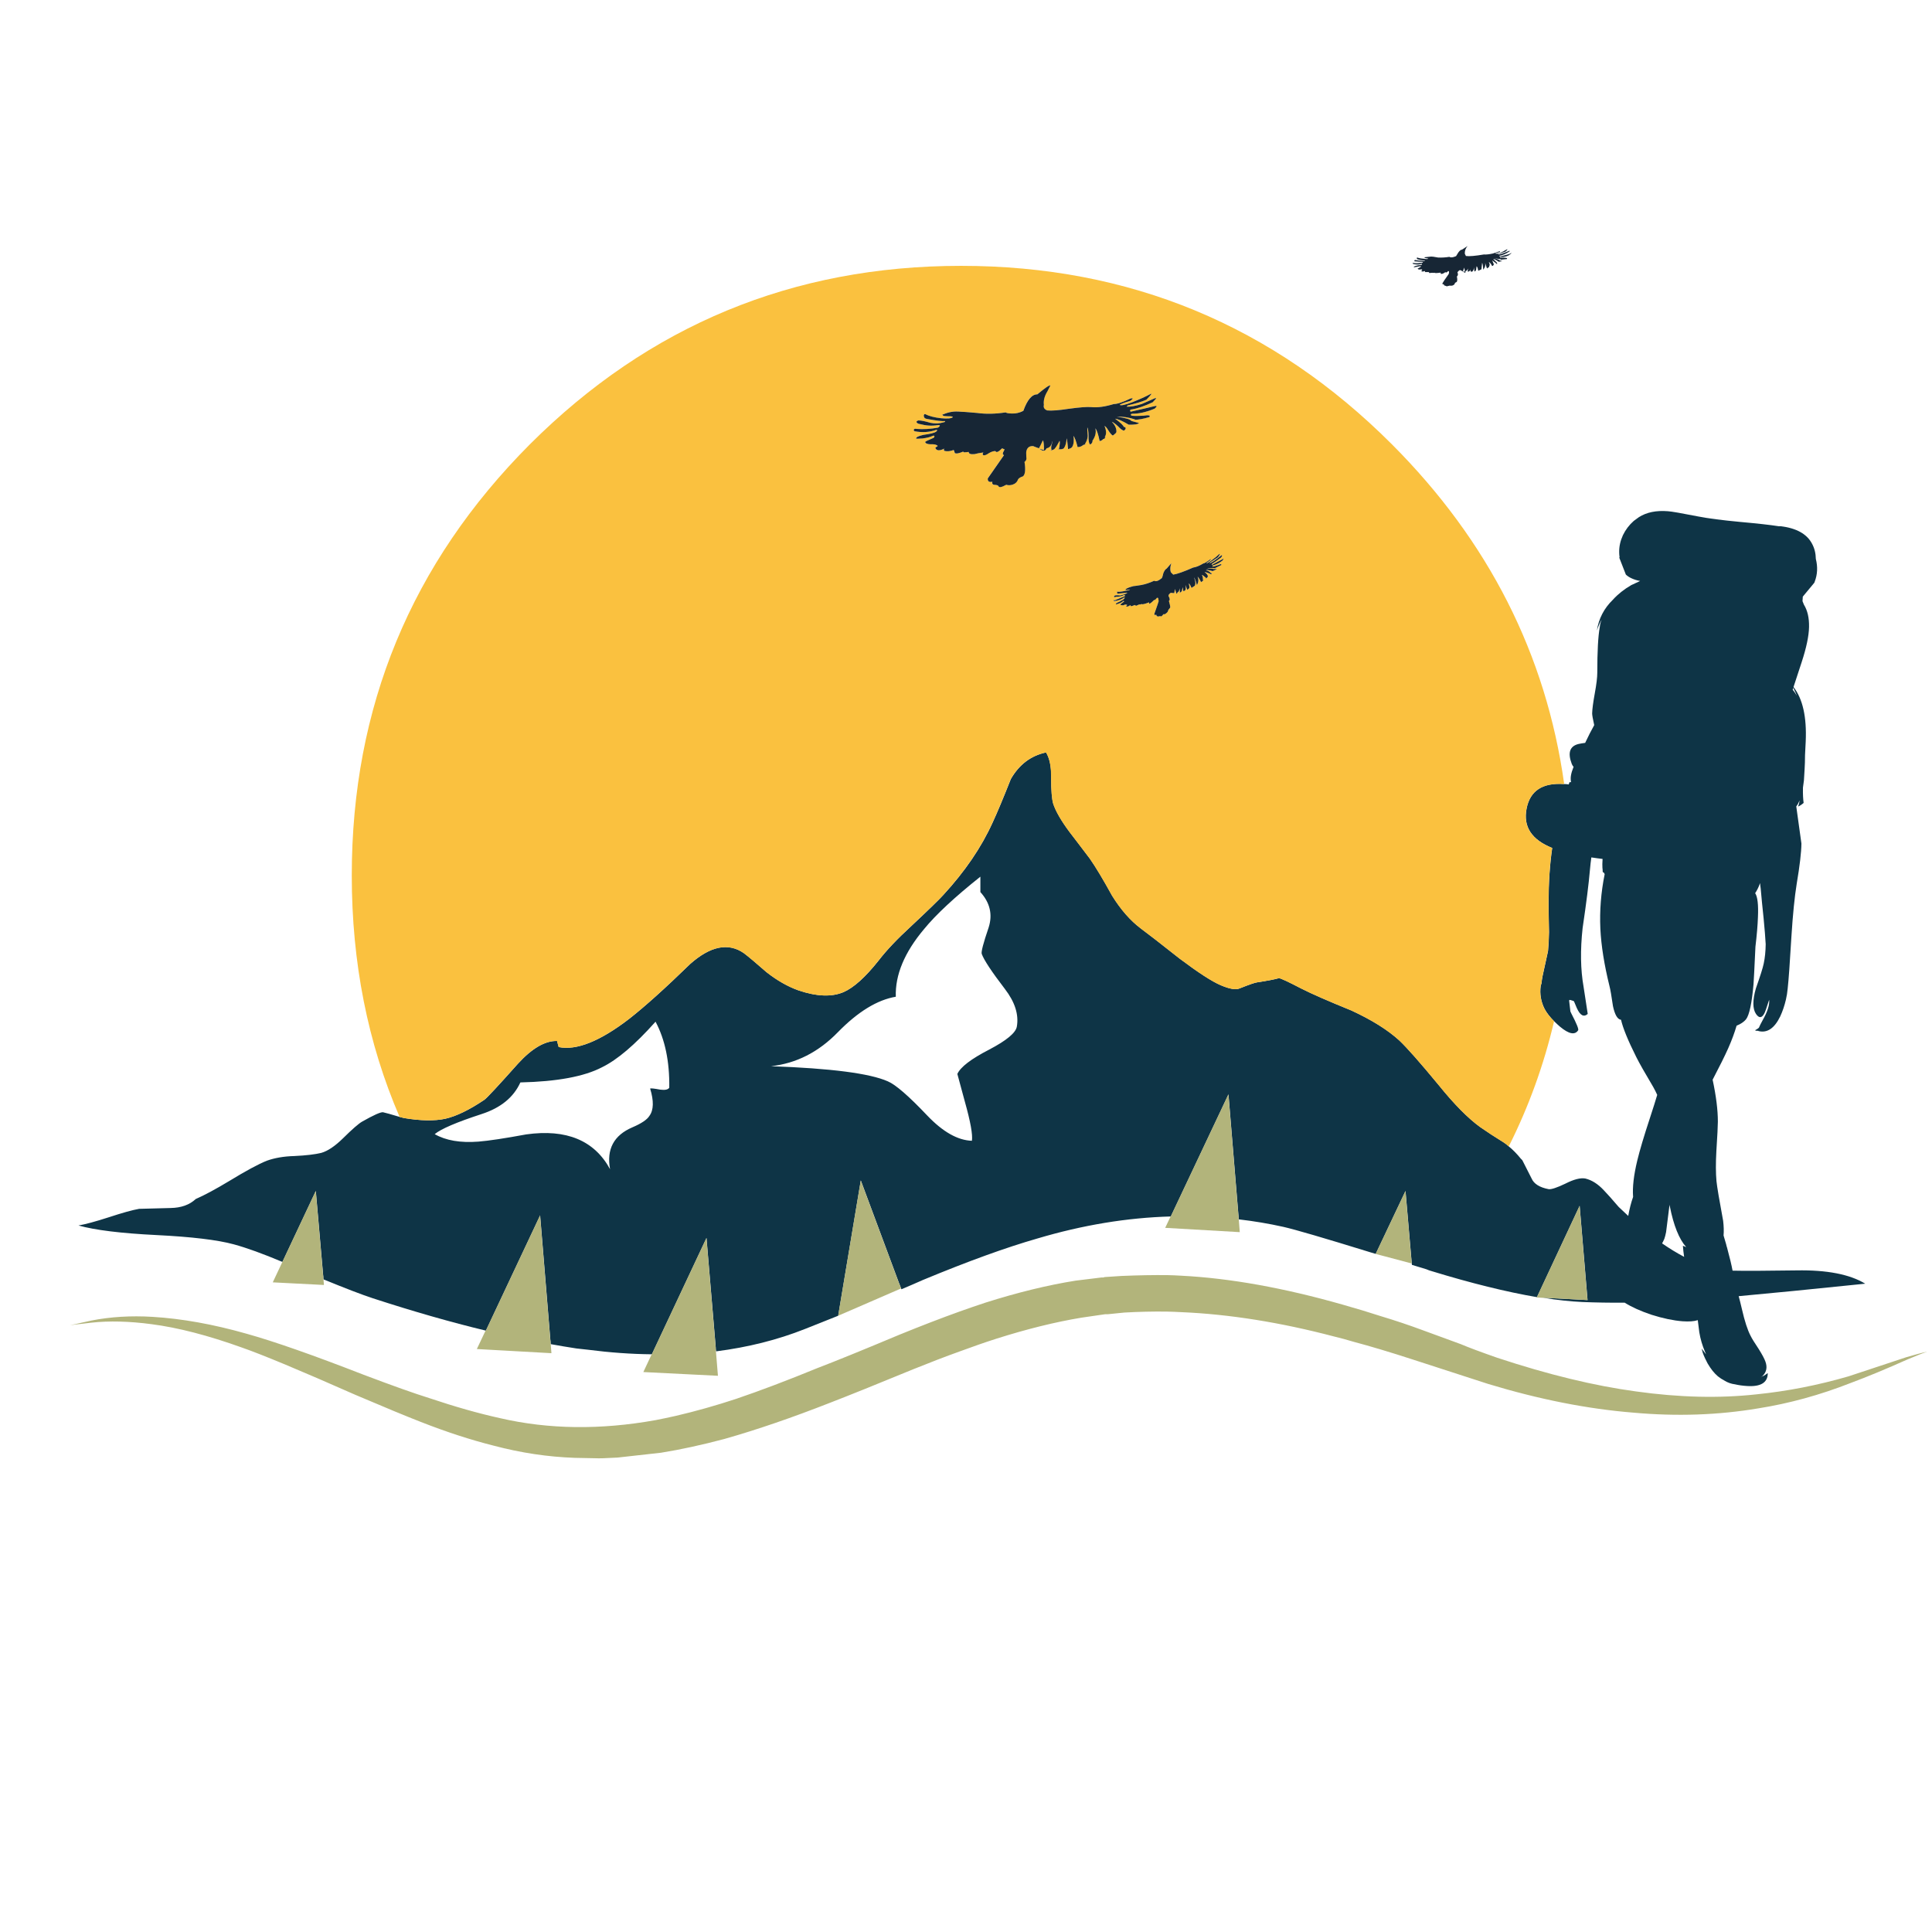 <?xml version="1.0" encoding="utf-8"?>
<!-- Generator: Adobe Illustrator 16.0.0, SVG Export Plug-In . SVG Version: 6.00 Build 0)  -->
<!DOCTYPE svg PUBLIC "-//W3C//DTD SVG 1.1//EN" "http://www.w3.org/Graphics/SVG/1.1/DTD/svg11.dtd">
<svg version="1.1" id="Layer_1" xmlns="http://www.w3.org/2000/svg" xmlns:xlink="http://www.w3.org/1999/xlink" x="0px" y="0px"
	 width="300px" height="300px" viewBox="0 0 300 300" enable-background="new 0 0 300 300" xml:space="preserve">
<g>
	<path fill="#0E3446" d="M270.186,81.041c2.698,0.244,4.692,0.466,5.984,0.668c0.115,0,0.223,0,0.322,0
		c2.469,0.301,4.099,1.212,4.887,2.733c0.373,0.689,0.568,1.472,0.582,2.347c0.314,1.234,0.257,2.411-0.173,3.531
		c-0.028,0.056-0.052,0.115-0.065,0.171l-1.785,2.152c-0.016,0.187-0.028,0.402-0.043,0.646c0,0.03,0,0.051,0,0.065
		c0.071,0.172,0.144,0.352,0.217,0.539c0.559,0.904,0.824,2.059,0.795,3.466c-0.027,1.392-0.409,3.208-1.141,5.446l-1.271,3.875
		c1.435,1.837,2.065,4.657,1.894,8.46c-0.013,0.474-0.041,1.041-0.086,1.701c-0.015,0.129-0.021,0.272-0.021,0.431
		c0,0.774-0.021,1.492-0.064,2.152l-0.087,1.442c-0.015,0.101-0.02,0.208-0.02,0.322c-0.06,0.402-0.109,0.776-0.151,1.121
		c0,0.043,0,0.093,0,0.15c-0.015,0.861,0.021,1.6,0.106,2.217c-0.287,0.258-0.574,0.445-0.86,0.56
		c0.101-0.23,0.171-0.502,0.215-0.818c0.015-0.043,0.021-0.086,0.021-0.129c-0.157,0.374-0.328,0.681-0.517,0.926v0.021l0.798,5.747
		c-0.015,1.378-0.259,3.459-0.731,6.243c-0.329,2.038-0.603,4.758-0.819,8.159c-0.244,4.134-0.438,6.832-0.581,8.096
		c-0.056,0.617-0.147,1.197-0.278,1.744c-0.217,0.933-0.512,1.801-0.883,2.604c-0.891,1.837-2.003,2.599-3.337,2.281
		c-0.044,0-0.065-0.014-0.065-0.043c-0.143,0-0.293-0.008-0.451-0.021c0.027-0.028,0.027-0.05,0-0.063c0-0.015-0.021-0.015-0.065,0
		c0.231-0.115,0.433-0.244,0.603-0.389c0.117-0.287,0.318-0.688,0.604-1.205c0.749-1.32,1.078-2.369,0.992-3.144
		c-0.402,1.263-0.652,1.974-0.753,2.131c-0.39,0.731-0.819,0.755-1.293,0.065c-0.53-0.791-0.539-2.104-0.021-3.939
		c0.688-1.953,1.09-3.223,1.207-3.812l0.02-0.086c0.188-0.875,0.288-1.874,0.303-2.991c-0.057-1.049-0.166-2.383-0.322-4.005
		c-0.188-1.75-0.338-3.293-0.453-4.628c-0.041-0.315-0.078-0.595-0.107-0.838c-0.041,0.071-0.07,0.15-0.085,0.236
		c-0.188,0.488-0.408,0.925-0.668,1.313c0.373,0.545,0.517,1.788,0.431,3.725c-0.043,1.248-0.171,2.776-0.388,4.585
		c-0.158,3.402-0.259,5.353-0.3,5.856c-0.262,2.941-0.646,4.75-1.163,5.425c-0.317,0.389-0.806,0.718-1.464,0.989
		c-0.317,1.092-0.747,2.254-1.293,3.488c-0.53,1.191-1.336,2.813-2.41,4.864l-0.021,0.021c0.547,2.541,0.816,4.717,0.816,6.523
		c0,0.617-0.078,2.152-0.234,4.607c-0.102,1.851-0.095,3.399,0.02,4.649c0.089,0.86,0.431,2.913,1.035,6.157
		c0.101,0.859,0.121,1.613,0.063,2.26c0.144,0.504,0.28,0.969,0.409,1.399c0.027,0.157,0.07,0.313,0.129,0.473
		c0.432,1.595,0.718,2.792,0.861,3.595c1.808,0.045,5.115,0.029,9.924-0.041c4.708-0.086,8.268,0.604,10.678,2.065
		c-8.338,0.86-14.891,1.507-19.654,1.938c0.158,0.574,0.322,1.233,0.496,1.979c0.432,1.896,0.883,3.286,1.355,4.177
		c0.186,0.387,0.609,1.077,1.271,2.066c0.528,0.847,0.875,1.492,1.031,1.938c0.331,0.904,0.165,1.666-0.495,2.282
		c0.029,0,0.058,0,0.085,0c-0.085,0.043-0.162,0.079-0.234,0.106c-0.015,0.016-0.028,0.029-0.043,0.045
		c0.086-0.045,0.179-0.094,0.277-0.151c0.262-0.144,0.518-0.309,0.776-0.496c0,1.479-1.084,2.146-3.25,2.003
		c-0.661-0.041-1.271-0.129-1.83-0.258c-0.588-0.072-1.127-0.259-1.614-0.561c-0.388-0.2-0.738-0.432-1.057-0.688
		c-0.573-0.487-1.104-1.155-1.594-2.003c-0.313-0.572-0.565-1.125-0.752-1.656c-0.058-0.188-0.106-0.373-0.149-0.561
		c-0.015-0.028-0.022-0.059-0.022-0.086c0.215,0.302,0.438,0.596,0.668,0.883v-0.021c-0.043-0.113-0.086-0.223-0.129-0.322
		c-0.432-1.004-0.732-2.031-0.904-3.078c-0.07-0.488-0.15-1.112-0.236-1.874c-0.561,0.188-1.35,0.244-2.368,0.174
		c-1.448-0.114-3.057-0.453-4.823-1.013c-1.679-0.561-3.062-1.186-4.154-1.872c-2.324,0.014-4.521-0.022-6.586-0.106
		c-1.896-0.088-3.897-0.304-6.006-0.646c-0.029-0.016-0.052-0.021-0.065-0.021l6.889,0.365l-1.227-14.639l-6.632,14.188
		c-4.764-0.818-10.196-2.16-16.297-4.025c-0.33-0.088-0.617-0.187-0.859-0.303c-0.762-0.242-1.516-0.473-2.262-0.688l-0.989-11.475
		l-4.628,9.773c-0.303-0.087-0.588-0.173-0.863-0.258c-7.16-2.211-11.65-3.524-13.475-3.939c-2.254-0.503-4.557-0.891-6.911-1.164
		h-0.021l-0.022-0.451c-0.015-0.157-0.029-0.309-0.044-0.451c-0.516-6.172-1.024-12.344-1.527-18.514l-8.956,18.965h-0.021
		c-6.762,0.188-13.664,1.328-20.711,3.424c-4.896,1.406-10.813,3.552-17.761,6.437c-1.162,0.517-2.274,0.998-3.337,1.442
		l-0.193-0.518c-0.071-0.187-0.144-0.365-0.215-0.537l-5.898-15.847l-3.51,21.013c-0.043,0.015-0.079,0.029-0.107,0.043
		c-1.909,0.762-3.603,1.437-5.081,2.024c-4.234,1.679-8.827,2.833-13.778,3.464l-0.043-0.408c0-0.043,0-0.086,0-0.129l-1.442-17.072
		l-8.482,18.063h-0.021c-3.171-0.028-6.487-0.266-9.946-0.711c-0.588-0.071-1.169-0.136-1.744-0.192
		c-1.32-0.201-2.647-0.425-3.982-0.668h-0.021l-0.022-0.474c-0.015-0.043-0.022-0.094-0.022-0.151l-1.593-19.375l-8.417,17.891
		c-0.014,0-0.029,0-0.042,0c-5.425-1.307-11.266-2.979-17.524-5.018c-1.665-0.545-4.212-1.521-7.643-2.928h-0.021l-0.021-0.472
		c-0.015-0.06-0.021-0.116-0.021-0.175c-0.015-0.07-0.021-0.144-0.021-0.215l-1.12-12.873l-5.188,11.022
		c-3.029-1.276-5.547-2.188-7.557-2.735c-2.526-0.688-6.537-1.168-12.034-1.44c-5.496-0.272-9.522-0.769-12.077-1.486
		c1.077-0.187,2.641-0.608,4.693-1.271c2.096-0.688,3.667-1.127,4.715-1.313c0.072,0,1.701-0.043,4.887-0.129
		c1.65-0.027,2.957-0.495,3.918-1.4c1.349-0.586,3.071-1.514,5.167-2.775c2.612-1.594,4.564-2.646,5.856-3.164
		c1.234-0.445,2.662-0.688,4.284-0.732c1.809-0.086,3.208-0.25,4.198-0.494c0.991-0.287,2.103-1.033,3.337-2.24
		c1.464-1.447,2.469-2.324,3.014-2.625c1.751-0.99,2.82-1.473,3.208-1.442c0.359,0.072,1.227,0.315,2.605,0.731
		c0.187,0.058,0.417,0.115,0.689,0.173c2.583,0.431,4.714,0.467,6.394,0.108c1.736-0.402,3.76-1.388,6.071-2.949
		c0.402-0.289,2.131-2.146,5.188-5.577c2.196-2.411,4.227-3.597,6.092-3.552l0.258,0.946c2.771,0.562,6.422-0.903,10.958-4.392
		c2.454-1.924,5.604-4.758,9.451-8.504c3.158-2.798,5.942-3.358,8.353-1.679c0.717,0.545,1.887,1.528,3.509,2.949
		c1.65,1.292,3.3,2.232,4.951,2.821c2.828,0.961,5.16,1.055,6.997,0.278c1.593-0.688,3.422-2.338,5.489-4.951
		c1.206-1.564,2.856-3.307,4.952-5.23c2.641-2.469,4.327-4.104,5.059-4.908c3.358-3.646,5.905-7.384,7.643-11.217
		c0.702-1.507,1.649-3.767,2.841-6.781c1.293-2.253,3.115-3.631,5.469-4.134c0.561,0.905,0.825,2.225,0.797,3.961
		c0,1.923,0.107,3.257,0.322,4.004c0.389,1.177,1.229,2.634,2.52,4.371c0.748,0.961,1.802,2.346,3.166,4.155
		c0.901,1.291,2.059,3.214,3.465,5.77c1.351,2.167,2.835,3.861,4.457,5.081c0.961,0.703,2.978,2.268,6.049,4.693
		c2.886,2.166,5.001,3.537,6.352,4.111c1.377,0.589,2.354,0.754,2.928,0.495c1.521-0.604,2.439-0.92,2.756-0.946
		c1.607-0.246,2.727-0.461,3.357-0.646c0.33,0.043,1.473,0.573,3.424,1.592c1.635,0.832,4.242,1.975,7.813,3.424
		c3.174,1.464,5.662,3.021,7.47,4.673c1.207,1.146,3.237,3.451,6.095,6.91c2.396,2.97,4.541,5.146,6.438,6.521
		c1.047,0.732,2.245,1.516,3.594,2.348c0.303,0.187,0.59,0.41,0.861,0.669c0.632,0.515,1.249,1.146,1.854,1.893
		c0.086,0.073,0.164,0.151,0.236,0.237c0,0.029,0.016,0.058,0.042,0.087c0.029,0.058,0.495,0.976,1.399,2.756
		c0.359,0.832,1.24,1.386,2.646,1.656c0.417,0.058,1.285-0.229,2.605-0.861c1.291-0.659,2.318-0.925,3.078-0.795
		c1.02,0.243,1.98,0.853,2.886,1.828c0.503,0.519,1.271,1.38,2.304,2.585c0.487,0.473,0.982,0.939,1.485,1.398
		c0.186-1.063,0.437-2.045,0.754-2.949v-0.021c-0.115-1.479,0.101-3.352,0.646-5.619c0.387-1.605,1.041-3.803,1.959-6.586
		c0.53-1.623,0.911-2.828,1.141-3.617c-0.174-0.388-0.373-0.789-0.604-1.205c-1.291-2.168-2.174-3.726-2.646-4.672
		c-1.293-2.584-2.083-4.515-2.369-5.791h-0.021c-0.531-0.071-0.939-0.774-1.229-2.11c-0.229-1.578-0.407-2.61-0.538-3.101
		c-0.817-3.313-1.291-6.286-1.421-8.913c-0.129-2.798,0.094-5.625,0.667-8.481c-0.026-0.072-0.058-0.136-0.086-0.194
		c-0.071-0.043-0.142-0.093-0.216-0.151c-0.014-0.158-0.021-0.315-0.021-0.473c-0.015-0.057-0.022-0.101-0.022-0.129
		c-0.025-0.345-0.021-0.819,0.022-1.422c-0.616-0.071-1.198-0.15-1.743-0.236c-0.086,0.589-0.158,1.22-0.216,1.895
		c-0.186,2.167-0.565,5.195-1.142,9.084c-0.373,3.416-0.322,6.451,0.15,9.107l0.646,4.22c-0.617,0.544-1.184,0.235-1.701-0.927
		c-0.173-0.389-0.302-0.695-0.388-0.926c-0.043-0.059-0.07-0.106-0.087-0.15c-0.358-0.129-0.581-0.188-0.668-0.174
		c-0.014,0.029-0.026,0.065-0.043,0.109c0.029,0.186,0.096,0.745,0.195,1.68c0.041,0.101,0.092,0.207,0.148,0.321
		c0.818,1.564,1.171,2.435,1.056,2.605c-0.502,0.774-1.442,0.589-2.819-0.562c-0.33-0.285-0.631-0.564-0.904-0.84
		c-0.661-0.66-1.156-1.298-1.485-1.915c-0.573-1.135-0.772-2.325-0.603-3.573c0.043-0.145,0.087-0.287,0.129-0.432
		c0.029-0.344,0.078-0.695,0.15-1.055c0.373-1.665,0.646-2.913,0.819-3.746c0.013-0.072,0.027-0.143,0.042-0.216
		c0.085-0.875,0.137-1.843,0.15-2.906c-0.043-2.052-0.065-3.602-0.065-4.65c0-3.057,0.188-5.863,0.562-8.417
		c-3.2-1.277-4.527-3.308-3.983-6.093c0.532-2.798,2.483-4.076,5.854-3.831c0.188,0,0.381,0.014,0.582,0.042
		c0.043,0,0.08,0.006,0.107,0.021c0.044-0.129,0.086-0.251,0.13-0.366c0.085,0,0.165,0.007,0.236,0.022
		c-0.071-0.331-0.078-0.675-0.021-1.034c0.058-0.373,0.193-0.825,0.408-1.356c-0.113-0.129-0.209-0.28-0.279-0.453
		c-0.662-1.736-0.311-2.77,1.055-3.099c0.242-0.058,0.59-0.115,1.033-0.173c0.015-0.042,0.029-0.079,0.043-0.108
		c0.445-0.946,0.896-1.829,1.354-2.647c-0.215-0.961-0.321-1.563-0.321-1.808c0.015-0.66,0.15-1.7,0.409-3.122
		c0.259-1.406,0.388-2.475,0.388-3.207c0-3.316,0.129-5.685,0.389-7.104c0.027-0.258,0.07-0.488,0.129-0.689
		c0.042-0.143,0.093-0.293,0.148-0.452c-0.285,0.531-0.53,1.098-0.73,1.701c0.287-1.866,1.119-3.466,2.497-4.801
		c0.762-0.847,1.708-1.6,2.843-2.26l1.161-0.538c0.073-0.044,0.144-0.08,0.217-0.108c-0.503-0.086-0.963-0.229-1.378-0.43
		c-0.314-0.144-0.596-0.331-0.84-0.56l-1.057-2.712c0.045,0.029,0.078,0.058,0.107,0.086c-0.015-0.072-0.029-0.136-0.042-0.194
		c-0.028-0.214-0.044-0.438-0.044-0.667c-0.015-0.876,0.182-1.751,0.581-2.627c0.417-0.86,0.978-1.6,1.681-2.217l0.795-0.581
		c1.191-0.761,2.691-1.069,4.5-0.925c0.53,0.028,2.109,0.301,4.736,0.818C265.27,80.502,267.43,80.783,270.186,81.041z
		 M152.232,138.521v-2.39c-4.004,3.186-6.924,5.906-8.761,8.159c-3.029,3.602-4.485,7.099-4.371,10.483
		c-2.884,0.487-5.884,2.326-8.999,5.512c-3,3.086-6.458,4.845-10.376,5.275c9.285,0.328,15.328,1.11,18.126,2.346
		c1.205,0.503,3.25,2.273,6.135,5.318c2.425,2.539,4.736,3.846,6.932,3.916c0.143-0.933-0.216-2.936-1.077-6.007
		c-0.789-2.884-1.184-4.34-1.184-4.37c0.488-1.076,2.138-2.338,4.952-3.787c2.684-1.408,4.111-2.592,4.283-3.554
		c0.33-1.864-0.287-3.817-1.852-5.854c-2.066-2.698-3.266-4.513-3.596-5.446c-0.114-0.301,0.244-1.672,1.076-4.112
		C154.156,142.001,153.727,140.172,152.232,138.521z M259.292,187.324c-0.028-0.086-0.044-0.18-0.044-0.28l-0.537,4.265
		c-0.086,0.443-0.182,0.803-0.279,1.075c-0.06,0.144-0.123,0.279-0.193,0.409c-0.043,0.1-0.096,0.193-0.15,0.28
		c1.161,0.804,2.303,1.499,3.422,2.088c-0.085-0.56-0.15-1.136-0.191-1.724c0.156,0.071,0.328,0.145,0.515,0.215
		C260.727,192.404,259.88,190.295,259.292,187.324z M93.462,165.732c-2.756,1.435-6.976,2.218-12.659,2.346
		c-1.048,2.313-3.05,3.947-6.006,4.908c-3.875,1.264-6.308,2.304-7.298,3.121c1.722,0.992,3.99,1.379,6.803,1.162
		c1.593-0.129,4.062-0.502,7.405-1.119c6.243-0.875,10.585,0.927,13.024,5.404c-0.574-3.101,0.582-5.268,3.466-6.503
		c1.407-0.603,2.29-1.196,2.648-1.786c0.66-0.902,0.696-2.317,0.107-4.24c0.115-0.058,0.639,0,1.572,0.173
		c0.746,0.1,1.212,0,1.399-0.302c0.057-4.063-0.653-7.479-2.131-10.248C98.607,162.225,95.83,164.584,93.462,165.732z
		 M278.451,106.81v0.022l-0.085,0.258c0.243,0.301,0.458,0.617,0.646,0.947c-0.131-0.33-0.279-0.667-0.453-1.012
		C278.531,106.954,278.495,106.882,278.451,106.81z"/>
	<path fill="#B2B47B" d="M192.275,188.443c0.014,0.145,0.027,0.295,0.043,0.453l0.021,0.451h0.021l0.15,1.98l-11.582-0.668
		l0.84-1.766h0.021l8.956-18.965C191.25,176.102,191.759,182.271,192.275,188.443z M181.339,198.002
		c0.688,0.016,1.386,0.044,2.088,0.088c7.563,0.387,15.925,1.887,25.08,4.498c2.037,0.573,4.033,1.176,5.984,1.809
		c2.194,0.66,4.335,1.379,6.416,2.152l5.942,2.176c1.176,0.502,3.057,1.205,5.639,2.108c7.896,2.612,15.084,4.356,21.572,5.231
		c6.672,0.934,12.894,1.084,18.664,0.451c4.81-0.486,9.58-1.421,14.317-2.799l8.976-2.971c1.406-0.416,2.49-0.703,3.252-0.861
		c-0.731,0.244-1.773,0.653-3.123,1.229c-3.271,1.463-6.198,2.676-8.781,3.638c-4.752,1.865-9.531,3.179-14.34,3.94
		c-6.213,1.047-12.672,1.27-19.375,0.666c-7.146-0.573-14.668-2.061-22.562-4.457l-11.688-3.787
		c-3.531-1.148-6.596-2.066-9.193-2.756c-1.104-0.33-2.109-0.604-3.014-0.818c-8.396-2.21-16.317-3.473-23.768-3.789
		c-0.746-0.042-1.484-0.07-2.217-0.086c-2.167-0.029-4.378,0.021-6.631,0.15l-2.563,0.258h-0.41l-3.701,0.539
		c-4.063,0.674-8.445,1.759-13.153,3.251c-1.751,0.559-3.674,1.227-5.769,2.002c-2.196,0.788-4.571,1.7-7.126,2.733
		c-5.683,2.34-9.974,4.067-12.874,5.188c-5.957,2.339-11.46,4.228-16.512,5.661c-3.516,0.933-6.789,1.644-9.817,2.131l-6.76,0.754
		c-1.837,0.102-2.949,0.137-3.337,0.107l-3.293-0.064c-4.176-0.145-8.382-0.773-12.616-1.895c-3.545-0.892-7.312-2.116-11.302-3.682
		c-2.11-0.818-5.49-2.218-10.14-4.197c-8.568-3.789-14.438-6.236-17.61-7.342c-5.268-1.895-9.953-3.107-14.058-3.639
		c-3.459-0.459-6.573-0.538-9.343-0.236c-1.292,0.157-2.117,0.252-2.476,0.28l-0.861,0.128l3.294-0.73
		c3-0.59,6.171-0.783,9.515-0.582c4.564,0.273,9.444,1.147,14.639,2.627c4.263,1.19,10.305,3.308,18.127,6.353
		c4.506,1.706,7.915,2.92,10.226,3.638c4.018,1.35,7.692,2.39,11.022,3.121c7.521,1.736,15.557,1.838,24.111,0.301
		c1.033-0.201,2.088-0.422,3.165-0.666c3.086-0.72,6.192-1.594,9.322-2.627c3.76-1.277,7.951-2.863,12.572-4.76
		c2.856-1.089,7.14-2.833,12.853-5.229c3.387-1.379,6.479-2.569,9.279-3.574c1.406-0.503,2.741-0.961,4.002-1.377
		c5.023-1.594,9.695-2.734,14.017-3.424l4.047-0.495h0.28l0.193-0.063l2.604-0.173C176.797,198.018,179.2,197.975,181.339,198.002z
		 M139.769,199.682l0.15,0.389l-9.773,4.24l3.51-21.013l5.898,15.847C139.625,199.314,139.697,199.495,139.769,199.682z
		 M238.646,201.426l6.631-14.188l1.227,14.639l-6.889-0.365c0.015,0,0.035,0.008,0.064,0.021l-1.076-0.064L238.646,201.426z
		 M219.207,196.193l-5.598-1.484l4.629-9.773L219.207,196.193z M50.299,199.529l-7.944-0.407l6.673-14.188l1.12,12.875
		c0,0.07,0.007,0.144,0.021,0.215c0,0.058,0.007,0.115,0.021,0.174l0.021,0.472h0.021L50.299,199.529z M111.137,209.305
		c0,0.043,0,0.086,0,0.129l0.344,4.198l-11.583-0.581l1.292-2.756h0.021l8.482-18.063L111.137,209.305z M74.044,209.477l1.356-2.862
		c0.014,0,0.028,0,0.042,0l8.417-17.89l1.593,19.375c0,0.058,0.007,0.107,0.022,0.15l0.022,0.475h0.021l0.108,1.398L74.044,209.477z
		"/>
	<path fill="#FAC13F" d="M163.104,59.857c-0.129-0.1-0.811,0.36-2.043,1.378c-0.834-0.015-1.559,0.84-2.176,2.562
		c-0.589,0.302-1.191,0.438-1.809,0.41c-0.487-0.014-0.805-0.072-0.947-0.172c-1.593,0.244-3.064,0.272-4.413,0.086
		c-1.464-0.129-2.333-0.194-2.605-0.194c-0.933-0.1-1.816,0.036-2.648,0.409c-0.201-0.014-0.194,0.065,0.021,0.237
		c0.058,0.029,0.323,0.05,0.797,0.064c0.387-0.014,0.61,0.028,0.667,0.129c-0.229,0.215-0.847,0.273-1.851,0.172
		c-1.034-0.114-1.859-0.33-2.476-0.646c-0.172,0.014-0.229,0.15-0.172,0.409c0.043,0.186,0.194,0.301,0.453,0.345
		c1.578,0.287,2.497,0.394,2.755,0.323c0.143,0.1,0.101,0.165-0.129,0.193c-0.675,0.215-1.371,0.245-2.089,0.086
		c-0.804-0.245-1.421-0.367-1.852-0.367c-0.258,0.073-0.344,0.18-0.258,0.323c0.129,0.144,0.294,0.223,0.495,0.238
		c0.947,0.258,1.858,0.316,2.734,0.172c0.158-0.028,0.28-0.015,0.366,0.043c0.014,0.086-0.086,0.201-0.302,0.344
		c-1.163,0.215-2.275,0.28-3.337,0.194c-0.187-0.058-0.316-0.029-0.387,0.085c-0.072,0.087-0.036,0.18,0.107,0.281
		c1.191,0.229,2.311,0.157,3.358-0.216c0.201,0,0.194,0.094-0.021,0.28c-0.258,0.187-0.912,0.352-1.959,0.495
		c-0.818,0.187-1.199,0.38-1.141,0.582c0.042,0.029,0.373,0.021,0.99-0.022c0.688-0.086,1.241-0.229,1.657-0.43
		c0.23-0.028,0.258,0.079,0.086,0.323c-0.933,0.387-1.378,0.61-1.334,0.667c0.071,0.215,0.352,0.33,0.839,0.344
		c0.574-0.028,0.933,0.051,1.076,0.238c0.086-0.029,0.058,0.014-0.086,0.129c-0.215,0.085-0.287,0.179-0.215,0.279
		c0.215,0.373,0.667,0.38,1.356,0.022c-0.101,0.144-0.085,0.265,0.043,0.365c0.43,0.1,0.904,0.051,1.421-0.15
		c0.057,0.114,0.115,0.272,0.172,0.473c0.187,0.144,0.632,0.065,1.335-0.236c-0.101,0.143,0.172,0.164,0.817,0.064
		c0,0.286,0.301,0.401,0.904,0.344c0.358-0.101,0.818-0.186,1.379-0.258c-0.145,0.187-0.145,0.33,0,0.43
		c0.187,0.058,0.474-0.05,0.86-0.323c0.388-0.229,0.726-0.337,1.013-0.323c0.129,0.288,0.473,0.144,1.032-0.43l0.388,0.172
		l-0.238,0.474c-0.084,0.23-0.034,0.365,0.152,0.409l-2.52,3.617c-0.043,0.459,0.193,0.631,0.711,0.516
		c-0.072,0.273,0.007,0.43,0.236,0.474c0.431,0.014,0.668,0.086,0.709,0.215c0.088,0.258,0.49,0.186,1.207-0.215
		c0.302,0.1,0.631,0.093,0.99-0.022c0.389-0.129,0.652-0.358,0.795-0.688c0.06-0.245,0.332-0.446,0.819-0.603
		c0.345-0.287,0.422-1.034,0.236-2.239c0.259-0.172,0.352-0.423,0.278-0.754c-0.026-0.53-0.021-0.854,0.022-0.969
		c0.144-0.517,0.487-0.761,1.033-0.732c0.229,0.101,0.53,0.215,0.903,0.345c0.07-0.101,0.28-0.517,0.625-1.249
		c0.114,0.215,0.164,0.724,0.15,1.529l-0.712-0.215l0.13,0.086c0.473,0.345,0.805,0.294,0.989-0.151
		c0.489-0.072,0.791-0.445,0.905-1.119c0.029,0.071-0.016,0.279-0.129,0.624c-0.071,0.316-0.071,0.56,0,0.731l-0.194,0.108
		c0.416-0.072,0.661-0.187,0.731-0.345c0.146-0.144,0.381-0.532,0.711-1.163c0.071,0.187,0.037,0.617-0.106,1.291h-0.281
		c0.589,0.072,0.948,0.015,1.076-0.171c0.229-0.316,0.368-0.818,0.41-1.508c0.071,0.215,0.144,0.775,0.215,1.679
		c0.315-0.071,0.53-0.186,0.646-0.344c0.244-0.431,0.31-1.005,0.194-1.722c0.216,0.287,0.431,0.869,0.646,1.744
		c0.314,0.015,0.609-0.093,0.883-0.323l0.41-0.129l-0.174-0.021c0.258-0.316,0.41-0.731,0.451-1.249
		c-0.058-0.631-0.078-1.077-0.063-1.335c0.113,0.215,0.178,0.653,0.193,1.313c-0.029,0.617,0.035,1.062,0.193,1.335
		c0.215-0.014,0.365-0.194,0.451-0.539l-0.086,0.042c0.501-0.702,0.668-1.37,0.494-2.002c0.229,0.259,0.453,0.919,0.669,1.981
		c0.241-0.043,0.431-0.151,0.56-0.324c0.145,0.015,0.258-0.093,0.344-0.322l-0.129,0.042c0.301-0.416,0.295-0.997-0.021-1.744
		c0.173,0.072,0.367,0.295,0.582,0.667c0.259,0.416,0.488,0.69,0.689,0.818c0.112-0.043,0.186-0.093,0.215-0.15
		c0.271-0.187,0.395-0.352,0.364-0.496c0-0.502-0.235-0.997-0.71-1.485c0.215,0.072,0.538,0.31,0.969,0.711
		c0.358,0.388,0.662,0.609,0.904,0.668l-0.043,0.042l0.236-0.215c0.145-0.187,0.102-0.33-0.129-0.431l-0.045,0.086
		c-0.069-0.272-0.529-0.718-1.375-1.334c0.414,0.029,1.119,0.337,2.109,0.925c0.917,0.015,1.448-0.071,1.592-0.259l-1.185-0.322
		c-0.157-0.259-0.918-0.481-2.282-0.667c0.948-0.029,1.896,0.115,2.842,0.43l-0.086,0.064c0.633-0.014,1.407-0.157,2.324-0.43
		c0.202-0.272-0.107-0.345-0.925-0.215c-1.033,0.057-1.658,0.05-1.873-0.022c-0.086-0.072-0.101-0.151-0.043-0.236
		c0.028,0.029,0.063,0.014,0.108-0.043c1.076,0.015,2.26-0.251,3.552-0.796c0.401-0.358,0.394-0.487-0.021-0.388
		c-0.373,0.101-1.607,0.388-3.703,0.862c-0.101-0.072-0.115-0.158-0.043-0.259c0-0.072,0.063-0.101,0.192-0.085
		c0.892-0.144,1.981-0.518,3.272-1.12c0.028-0.03,0.166-0.18,0.408-0.453c0.188-0.144,0.166-0.201-0.064-0.172
		c-0.875,0.388-1.549,0.682-2.021,0.883c-0.962,0.315-1.752,0.459-2.369,0.431l0.15-0.194c1.277-0.301,2.246-0.595,2.906-0.882
		c0.719-0.747,0.941-1.047,0.668-0.904c-0.775,0.416-1.729,0.847-2.864,1.292c-1.104,0.416-1.751,0.553-1.937,0.409
		c0.1-0.13,0.646-0.337,1.636-0.624c0.476-0.345,0.487-0.466,0.043-0.367c-1.19,0.575-2.06,0.861-2.604,0.861
		c-1.377,0.417-2.533,0.575-3.468,0.474c-0.644-0.057-1.808,0.028-3.485,0.258c-1.594,0.244-2.721,0.33-3.381,0.259
		c-0.443-0.173-0.617-0.46-0.516-0.861c-0.088-0.66,0.093-1.356,0.538-2.088L163.104,59.857z M216.128,68.985
		c15.026,15.056,23.946,32.644,26.759,52.766c-3.371-0.245-5.322,1.033-5.854,3.831c-0.544,2.785,0.782,4.815,3.983,6.093
		c-0.373,2.555-0.562,5.36-0.562,8.417c0,1.048,0.022,2.598,0.065,4.65c-0.016,1.063-0.065,2.03-0.15,2.906
		c-0.016,0.073-0.029,0.144-0.042,0.216c-0.175,0.833-0.446,2.081-0.819,3.745c-0.072,0.358-0.121,0.711-0.15,1.056
		c-0.043,0.146-0.086,0.287-0.129,0.431c-0.172,1.25,0.028,2.439,0.603,3.574c0.329,0.617,0.823,1.255,1.485,1.915
		c-1.594,6.79-3.939,13.271-7.041,19.44c-0.271-0.258-0.559-0.481-0.86-0.668c-1.349-0.832-2.547-1.614-3.595-2.348
		c-1.896-1.377-4.041-3.552-6.438-6.521c-2.855-3.46-4.887-5.765-6.094-6.91c-1.809-1.651-4.296-3.209-7.471-4.673
		c-3.57-1.449-6.178-2.592-7.813-3.424c-1.951-1.019-3.093-1.549-3.423-1.592c-0.632,0.186-1.751,0.399-3.358,0.646
		c-0.314,0.026-1.233,0.344-2.754,0.946c-0.574,0.259-1.552,0.094-2.929-0.496c-1.351-0.573-3.466-1.944-6.353-4.11
		c-3.07-2.426-5.088-3.991-6.049-4.693c-1.621-1.22-3.105-2.914-4.457-5.081c-1.406-2.555-2.563-4.479-3.465-5.77
		c-1.363-1.809-2.418-3.193-3.164-4.155c-1.293-1.736-2.133-3.193-2.521-4.371c-0.216-0.747-0.322-2.081-0.322-4.004
		c0-0.373-0.007-0.717-0.022-1.034c-0.071-1.234-0.328-2.209-0.773-2.928c-2.354,0.502-4.176,1.88-5.469,4.134
		c-1.191,3.014-2.139,5.274-2.842,6.781c-1.736,3.833-4.283,7.571-7.643,11.217c-0.129,0.143-0.294,0.323-0.496,0.538
		c-0.889,0.89-2.411,2.347-4.563,4.371c-2.096,1.923-3.746,3.667-4.952,5.23c-2.067,2.614-3.896,4.263-5.489,4.952
		c-1.837,0.775-4.169,0.683-6.997-0.278c-1.65-0.589-3.301-1.528-4.951-2.821c-1.623-1.42-2.792-2.403-3.509-2.949
		c-2.411-1.679-5.195-1.12-8.353,1.679c-3.846,3.747-6.997,6.581-9.451,8.504c-4.536,3.488-8.188,4.951-10.958,4.392l-0.258-0.946
		c-1.866-0.045-3.896,1.141-6.092,3.551c-3.057,3.432-4.786,5.289-5.188,5.578c-2.311,1.563-4.334,2.547-6.071,2.948
		c-1.68,0.358-3.811,0.322-6.394-0.108c-0.272-0.058-0.502-0.114-0.689-0.172c-4.951-11.481-7.427-23.981-7.427-37.501
		c0-26.134,9.221-48.452,27.664-66.952c18.5-18.47,40.817-27.706,66.952-27.706C175.377,41.279,197.671,50.515,216.128,68.985z
		 M187.904,87.327l1.205-0.796c0.375-0.502,0.425-0.653,0.15-0.453c-0.285,0.288-0.652,0.589-1.098,0.905
		c-0.488,0.373-0.773,0.53-0.861,0.474c0.402-0.302,0.618-0.466,0.646-0.496c0.101-0.23,0.101-0.272,0-0.129
		c-0.574,0.431-0.947,0.653-1.119,0.667c-0.604,0.359-1.119,0.568-1.551,0.624c-1.436,0.632-2.469,0.999-3.102,1.099l-0.365-0.366
		c-0.101-0.272-0.115-0.603-0.041-0.99l0.106-0.409l-0.711,0.818c-0.187,0.086-0.358,0.324-0.517,0.711
		c-0.101,0.43-0.18,0.689-0.237,0.774c-0.544,0.446-0.94,0.582-1.185,0.41c-0.718,0.33-1.393,0.552-2.022,0.667
		c-0.718,0.115-1.127,0.172-1.228,0.172c-0.632,0.172-1.033,0.336-1.205,0.495l0.021,0.107l0.688-0.086
		c-0.071,0.086-0.347,0.165-0.817,0.236c-0.503,0.115-0.904,0.15-1.207,0.108c0,0.271,0.06,0.373,0.174,0.301l1.397-0.151
		l-0.043,0.086c-0.258,0.144-0.588,0.259-0.99,0.344c-0.416-0.029-0.702-0.029-0.86,0c-0.144,0.115-0.192,0.187-0.149,0.216
		c0.086,0.072,0.18,0.072,0.279,0c0.502,0,0.934-0.093,1.293-0.28c0.156,0.057,0.187,0.122,0.086,0.194l-1.529,0.624
		c-0.244-0.058-0.273-0.014-0.086,0.129c0.604-0.072,1.127-0.266,1.57-0.582c0.071,0.015,0.059,0.087-0.041,0.216
		c-0.06,0.086-0.324,0.251-0.798,0.495c-0.374,0.13-0.53,0.259-0.475,0.388c0.503-0.115,0.892-0.301,1.163-0.56l0.129,0.086
		c-0.444,0.316-0.639,0.496-0.582,0.539c0.087,0.057,0.238,0.079,0.453,0.064c0.229-0.129,0.402-0.151,0.517-0.064
		c0.086-0.029,0.093,0,0.021,0.086c-0.113,0.071-0.149,0.123-0.106,0.151c0.129,0.086,0.345,0.021,0.646-0.194l0.086,0.173
		c0.102,0,0.303-0.065,0.604-0.194l0.192,0.128l0.539-0.236c-0.016,0.072,0.093,0.058,0.322-0.042
		c0.071,0.1,0.459,0.014,1.164-0.259l0.021,0.236c0.187-0.071,0.438-0.272,0.754-0.602c0.086,0.057,0.237-0.058,0.45-0.345
		l0.195,0.043l0.064,0.495c-0.029,0.129-0.252,0.782-0.668,1.959c-0.016,0.187,0.085,0.229,0.301,0.129
		c0.028,0.272,0.237,0.344,0.625,0.215c0.086,0.129,0.252,0.028,0.495-0.301c0.128,0.057,0.267,0.014,0.409-0.129
		c0.199-0.144,0.301-0.281,0.301-0.41c0.027-0.1,0.13-0.244,0.303-0.431c0.057-0.086,0.049-0.251-0.021-0.495
		c-0.088-0.288-0.139-0.481-0.151-0.581c0.187-0.13,0.165-0.388-0.065-0.775c-0.015-0.158,0.109-0.323,0.367-0.495l0.517,0.063
		c0.028-0.056,0.063-0.272,0.106-0.646l0.26,0.732c0.086-0.029,0.144-0.107,0.172-0.237c0.144-0.015,0.25-0.216,0.322-0.603
		l0.021,0.667l-0.043,0.065l0.322-0.259c0.043-0.058,0.094-0.272,0.149-0.646l0.108,0.56l-0.151,0.021
		c0.274,0.043,0.431-0.014,0.476-0.172c0.07-0.086,0.07-0.337,0-0.753l0.302,0.753l0.278-0.237c0.072-0.086,0.052-0.344-0.063-0.775
		c0.143,0.101,0.285,0.337,0.43,0.711l0.625-0.41l-0.13,0.043c0.173-0.23,0.136-0.653-0.106-1.271
		c0.129,0.159,0.279,0.561,0.451,1.207l0.15-0.323c0.114-0.345,0.1-0.675-0.043-0.991c0.143,0.101,0.323,0.381,0.538,0.839
		l0.237-0.15l0.172-0.216l-0.151,0.043c0.072-0.201,0.029-0.466-0.129-0.796c0.115,0.029,0.337,0.194,0.667,0.494l-0.193,0.173
		l0.346-0.237c0.113-0.158,0.143-0.25,0.087-0.28c-0.015-0.158-0.181-0.352-0.496-0.582c0.201,0,0.545,0.115,1.033,0.345
		l0.043-0.065c0.043-0.043,0.015-0.108-0.085-0.193l-0.065,0.064c-0.071-0.201-0.315-0.345-0.731-0.431
		c0.188-0.071,0.539-0.029,1.056,0.129c0.401-0.171,0.624-0.287,0.667-0.344l-0.538,0.021c-0.144-0.1-0.522-0.093-1.142,0.022
		c0.518-0.187,0.97-0.238,1.356-0.151l1.013-0.496c0.041-0.171-0.107-0.171-0.453,0c-0.459,0.173-0.768,0.252-0.926,0.237v-0.151
		c0.545-0.143,1.063-0.4,1.551-0.774c0.242-0.331,0.222-0.387-0.064-0.172l-1.613,0.86l0.041-0.193
		c0.188-0.086,0.66-0.41,1.422-0.969c0.201-0.273,0.215-0.387,0.043-0.344c-0.875,0.731-1.492,1.148-1.852,1.249L187.904,87.327z"/>
	<path fill="#172635" d="M187.904,87.327l-0.106,0.151c0.358-0.1,0.978-0.517,1.853-1.249c0.172-0.043,0.156,0.071-0.043,0.344
		c-0.762,0.56-1.234,0.883-1.422,0.969l-0.043,0.193l1.614-0.86c0.286-0.215,0.308-0.159,0.063,0.172
		c-0.487,0.374-1.006,0.631-1.549,0.774v0.151c0.158,0.015,0.465-0.064,0.924-0.237c0.347-0.171,0.496-0.171,0.453,0l-1.012,0.496
		c-0.388-0.086-0.84-0.036-1.355,0.151c0.617-0.116,0.996-0.122,1.141-0.022l0.538-0.021c-0.043,0.058-0.267,0.173-0.667,0.344
		c-0.518-0.158-0.868-0.2-1.057-0.129c0.416,0.086,0.662,0.23,0.732,0.431l0.065-0.064c0.1,0.085,0.128,0.15,0.085,0.193
		l-0.043,0.065c-0.488-0.23-0.832-0.345-1.033-0.345c0.314,0.23,0.48,0.424,0.496,0.582c0.057,0.029,0.027,0.122-0.087,0.28
		l-0.345,0.237l0.192-0.173c-0.329-0.3-0.552-0.465-0.667-0.494c0.158,0.33,0.201,0.595,0.129,0.796l0.151-0.043l-0.172,0.216
		l-0.237,0.15c-0.215-0.458-0.396-0.739-0.538-0.839c0.144,0.316,0.157,0.646,0.043,0.991l-0.151,0.323
		c-0.17-0.646-0.321-1.048-0.45-1.207c0.243,0.618,0.28,1.041,0.106,1.271l0.129-0.043l-0.623,0.41
		c-0.146-0.374-0.287-0.61-0.431-0.711c0.114,0.431,0.136,0.689,0.063,0.775l-0.279,0.237l-0.303-0.753
		c0.072,0.416,0.072,0.667,0,0.753c-0.043,0.158-0.199,0.215-0.475,0.172l0.151-0.021l-0.108-0.56
		c-0.057,0.374-0.106,0.588-0.148,0.646l-0.323,0.259l0.043-0.065l-0.021-0.667c-0.072,0.387-0.181,0.588-0.322,0.603
		c-0.029,0.129-0.088,0.208-0.174,0.237l-0.258-0.732c-0.043,0.374-0.078,0.589-0.107,0.646l-0.518-0.063
		c-0.256,0.171-0.381,0.336-0.365,0.495c0.229,0.387,0.25,0.646,0.064,0.775c0.014,0.1,0.064,0.293,0.151,0.581
		c0.069,0.244,0.077,0.409,0.021,0.495c-0.172,0.187-0.272,0.331-0.302,0.431c0,0.129-0.101,0.266-0.301,0.41
		c-0.144,0.143-0.281,0.186-0.409,0.129c-0.243,0.33-0.409,0.43-0.495,0.301c-0.388,0.129-0.597,0.057-0.625-0.215
		c-0.216,0.101-0.315,0.058-0.301-0.129c0.416-1.177,0.64-1.831,0.668-1.959l-0.065-0.495l-0.193-0.043
		c-0.215,0.287-0.365,0.402-0.451,0.345c-0.316,0.329-0.566,0.531-0.754,0.602l-0.021-0.236c-0.703,0.272-1.092,0.359-1.164,0.259
		c-0.229,0.1-0.336,0.115-0.322,0.042l-0.537,0.236l-0.193-0.128c-0.302,0.128-0.503,0.194-0.604,0.194l-0.086-0.173
		c-0.301,0.215-0.518,0.28-0.646,0.194c-0.043-0.028-0.007-0.08,0.107-0.151c0.07-0.086,0.063-0.115-0.021-0.086
		c-0.113-0.086-0.287-0.065-0.517,0.064c-0.216,0.014-0.366-0.007-0.453-0.064c-0.058-0.043,0.138-0.222,0.582-0.539l-0.129-0.086
		c-0.271,0.259-0.66,0.445-1.163,0.56c-0.057-0.129,0.102-0.258,0.475-0.388c0.475-0.244,0.738-0.409,0.797-0.495
		c0.101-0.129,0.113-0.201,0.043-0.216c-0.445,0.316-0.969,0.51-1.572,0.582c-0.188-0.143-0.157-0.187,0.087-0.129l1.528-0.624
		c0.102-0.072,0.071-0.137-0.086-0.194c-0.358,0.187-0.789,0.28-1.291,0.28c-0.102,0.072-0.195,0.072-0.281,0
		c-0.043-0.029,0.008-0.101,0.15-0.216c0.158-0.029,0.444-0.029,0.86,0c0.401-0.085,0.733-0.2,0.991-0.344l0.041-0.086l-1.396,0.151
		c-0.115,0.071-0.174-0.03-0.174-0.301c0.303,0.042,0.704,0.006,1.207-0.108c0.473-0.071,0.746-0.15,0.818-0.236l-0.689,0.086
		l-0.021-0.107c0.172-0.159,0.574-0.323,1.207-0.495c0.1,0,0.508-0.057,1.227-0.172c0.631-0.115,1.307-0.338,2.021-0.667
		c0.244,0.172,0.642,0.036,1.186-0.41c0.059-0.085,0.138-0.344,0.236-0.774c0.158-0.387,0.332-0.625,0.518-0.711l0.711-0.818
		l-0.107,0.409c-0.072,0.388-0.059,0.718,0.043,0.99l0.365,0.366c0.631-0.1,1.666-0.466,3.1-1.099
		c0.433-0.056,0.949-0.265,1.552-0.624c0.172-0.014,0.545-0.236,1.119-0.667c0.101-0.143,0.101-0.101,0,0.129
		c-0.028,0.029-0.244,0.194-0.646,0.496c0.086,0.057,0.372-0.101,0.86-0.474c0.444-0.316,0.812-0.617,1.099-0.905
		c0.272-0.2,0.223-0.05-0.15,0.453L187.904,87.327z M227.884,38.2c-0.303,0.345-0.446,0.74-0.432,1.184l0.173,0.367
		c0.516,0.072,1.449-0.007,2.798-0.237c0.345,0.029,0.812-0.021,1.4-0.151l1.01-0.344c0.117-0.057,0.122-0.015,0.022,0.129
		l-0.711,0.194c0.244,0.172,0.861-0.036,1.853-0.625c0.157-0.028,0.069,0.094-0.259,0.367l-1.098,0.344l-0.045,0.086
		c0.244,0.015,0.825-0.172,1.744-0.56c0.174,0,0.122,0.072-0.15,0.215c-0.402,0.259-0.848,0.438-1.334,0.539l-0.022,0.15
		l1.464-0.388c0.563-0.301,0.547-0.236-0.042,0.194c-0.416,0.187-0.86,0.272-1.336,0.258v0.108c0.849-0.058,1.207,0.007,1.078,0.193
		l-0.99,0.108l0.063-0.064l-1.098-0.173c0.516,0.115,0.818,0.23,0.903,0.344l0.408,0.107l-0.56,0.108
		c-0.387-0.287-0.676-0.431-0.861-0.431l0.539,0.517l0.107,0.194l-0.172,0.086l0.042-0.086l-0.668-0.496l0.259,0.625l-0.148,0.215
		l-0.131,0.021c-0.157-0.33-0.33-0.538-0.517-0.624c0.171,0.287,0.187,0.523,0.044,0.71l0.043,0.043l-0.367,0.259l-0.279-0.861
		c0.058,0.344,0.007,0.624-0.151,0.84l-0.149,0.214c-0.028-0.56-0.086-0.918-0.172-1.076c-0.058,0.516-0.094,0.853-0.107,1.012
		l-0.495,0.236c-0.058-0.387-0.144-0.624-0.259-0.71c-0.043,0.387-0.078,0.609-0.107,0.667l-0.215,0.171l-0.107-0.731
		c0.027,0.244-0.021,0.453-0.149,0.625c-0.101,0.144-0.224,0.158-0.366,0.043l0.021-0.301c-0.029,0.128-0.103,0.229-0.217,0.301
		l-0.192,0.086c-0.071-0.129-0.05-0.301,0.063-0.517c-0.201,0.271-0.353,0.423-0.451,0.451c0.043,0.244-0.064,0.273-0.322,0.086
		l-0.088-0.065h0.324l-0.107-0.602l-0.217,0.602l-0.387-0.215c-0.129-0.014-0.279,0.101-0.453,0.345
		c0.129,0.287,0.101,0.502-0.086,0.646c0.102,0.503,0.071,0.797-0.084,0.883c-0.174,0.057-0.26,0.15-0.26,0.279
		c-0.158,0.229-0.415,0.315-0.775,0.258l-0.451,0.108c-0.059-0.03-0.15-0.065-0.28-0.108c-0.129-0.014-0.187-0.085-0.173-0.215
		h-0.129c-0.071,0.029-0.102-0.021-0.086-0.151c0.072-0.157,0.396-0.637,0.971-1.441c0.042-0.158,0.057-0.288,0.042-0.388
		l-0.13-0.085c-0.158,0.229-0.309,0.294-0.451,0.193c-0.302,0.23-0.539,0.31-0.712,0.238v-0.172
		c-0.617,0.086-0.933,0.093-0.946,0.021c-0.244,0.029-0.352,0.029-0.322,0l-0.494,0.043l-0.088-0.15h-0.56l-0.065-0.172
		c-0.228,0.115-0.407,0.122-0.537,0.022l0.15-0.194c-0.014-0.086-0.15-0.101-0.408-0.044c-0.187-0.014-0.289-0.064-0.303-0.15
		l0.495-0.28l-0.021-0.108l-1.078,0.194c-0.014-0.172,0.396-0.302,1.228-0.388l0.065-0.194c-0.358,0.172-0.811,0.194-1.356,0.064
		c-0.2-0.129-0.165-0.179,0.107-0.15c0.243,0.058,0.69,0.035,1.335-0.064c0.058-0.086,0.058-0.123,0-0.108l-1.141-0.086
		c-0.103,0.014-0.146-0.014-0.131-0.086c-0.057-0.043-0.027-0.086,0.088-0.129c0.891,0.144,1.385,0.187,1.484,0.129l0.063-0.086
		c-0.242,0.043-0.595,0-1.054-0.128c-0.087,0-0.166-0.058-0.235-0.173c0.015-0.072,0.041-0.115,0.084-0.129
		c0.229,0.101,0.582,0.165,1.058,0.194c0.388,0.071,0.606,0.064,0.666-0.022l-0.581-0.107v-0.107l1.014-0.107
		c0.1-0.015,0.459,0.036,1.074,0.15c0.561,0.029,1.148-0.007,1.768-0.107c0.186,0.144,0.529,0.107,1.031-0.107
		c0.072-0.101,0.188-0.288,0.344-0.56c0.218-0.301,0.41-0.452,0.582-0.452L227.884,38.2z M163.104,59.857l-0.473,0.926
		c-0.445,0.732-0.626,1.428-0.538,2.088c-0.103,0.401,0.071,0.688,0.517,0.861c0.66,0.071,1.787-0.015,3.38-0.259
		c1.679-0.23,2.843-0.315,3.485-0.258c0.936,0.101,2.09-0.057,3.469-0.474c0.545,0,1.414-0.286,2.604-0.861
		c0.445-0.099,0.432,0.022-0.043,0.367c-0.99,0.287-1.536,0.494-1.636,0.624c0.187,0.144,0.832,0.007,1.937-0.409
		c1.135-0.445,2.09-0.876,2.864-1.292c0.272-0.143,0.052,0.157-0.668,0.904c-0.66,0.288-1.629,0.581-2.905,0.882l-0.15,0.194
		c0.617,0.029,1.406-0.115,2.367-0.431c0.475-0.201,1.147-0.495,2.022-0.883c0.229-0.029,0.252,0.029,0.065,0.172
		c-0.243,0.273-0.381,0.423-0.409,0.453c-1.291,0.602-2.382,0.976-3.272,1.12c-0.129-0.015-0.193,0.014-0.193,0.085
		c-0.07,0.101-0.057,0.187,0.043,0.259c2.097-0.474,3.33-0.761,3.703-0.862c0.416-0.1,0.424,0.029,0.021,0.388
		c-1.292,0.545-2.477,0.811-3.552,0.796c-0.044,0.058-0.08,0.072-0.108,0.043c-0.057,0.085-0.043,0.165,0.043,0.236
		c0.215,0.072,0.84,0.079,1.873,0.022c0.817-0.129,1.127-0.057,0.926,0.215c-0.918,0.273-1.692,0.416-2.324,0.43l0.086-0.064
		c-0.945-0.315-1.895-0.459-2.842-0.43c1.363,0.186,2.125,0.409,2.281,0.667l1.184,0.322c-0.143,0.188-0.674,0.273-1.59,0.259
		c-0.992-0.588-1.695-0.896-2.11-0.925c0.846,0.616,1.306,1.062,1.376,1.334l0.044-0.086c0.229,0.101,0.272,0.244,0.129,0.431
		l-0.235,0.215l0.043-0.042c-0.244-0.059-0.547-0.28-0.904-0.668c-0.432-0.401-0.754-0.639-0.969-0.711
		c0.474,0.489,0.709,0.983,0.709,1.485c0.029,0.144-0.093,0.309-0.365,0.496c-0.028,0.057-0.102,0.107-0.215,0.15
		c-0.201-0.128-0.431-0.402-0.688-0.818c-0.215-0.373-0.409-0.595-0.582-0.667c0.315,0.747,0.323,1.328,0.022,1.744l0.129-0.042
		c-0.086,0.229-0.2,0.337-0.344,0.322c-0.129,0.173-0.317,0.28-0.561,0.324c-0.216-1.063-0.438-1.722-0.668-1.981
		c0.173,0.632,0.006,1.3-0.495,2.002l0.086-0.042c-0.086,0.345-0.235,0.524-0.45,0.539c-0.16-0.273-0.225-0.718-0.195-1.335
		c-0.016-0.661-0.078-1.098-0.192-1.313c-0.015,0.258,0.006,0.704,0.063,1.335c-0.043,0.517-0.193,0.933-0.453,1.249l0.175,0.021
		l-0.41,0.129c-0.272,0.23-0.567,0.337-0.882,0.323c-0.217-0.875-0.432-1.457-0.646-1.744c0.114,0.717,0.051,1.292-0.193,1.722
		c-0.114,0.158-0.33,0.273-0.646,0.344c-0.07-0.903-0.144-1.463-0.215-1.679c-0.042,0.689-0.182,1.192-0.41,1.508
		c-0.128,0.186-0.486,0.243-1.076,0.171h0.281c0.145-0.674,0.18-1.104,0.107-1.291c-0.331,0.631-0.566,1.019-0.711,1.163
		c-0.071,0.158-0.316,0.272-0.732,0.345l0.193-0.108c-0.07-0.171-0.07-0.416,0-0.731c0.115-0.345,0.158-0.553,0.13-0.624
		c-0.114,0.674-0.416,1.047-0.905,1.119c-0.186,0.445-0.518,0.496-0.988,0.151l-0.131-0.086l0.713,0.215
		c0.014-0.805-0.037-1.313-0.152-1.529c-0.344,0.732-0.553,1.148-0.623,1.249c-0.373-0.129-0.676-0.244-0.904-0.345
		c-0.545-0.029-0.891,0.215-1.033,0.732c-0.043,0.115-0.05,0.438-0.021,0.969c0.072,0.331-0.021,0.582-0.279,0.754
		c0.186,1.205,0.107,1.952-0.236,2.239c-0.488,0.157-0.761,0.358-0.818,0.603c-0.143,0.33-0.407,0.559-0.797,0.688
		c-0.358,0.116-0.688,0.123-0.989,0.022c-0.718,0.401-1.119,0.473-1.206,0.215c-0.042-0.129-0.279-0.201-0.71-0.215
		c-0.229-0.044-0.31-0.201-0.236-0.474c-0.517,0.115-0.754-0.057-0.711-0.516l2.519-3.617c-0.187-0.043-0.235-0.179-0.15-0.409
		l0.238-0.474l-0.389-0.172c-0.561,0.574-0.904,0.718-1.033,0.43c-0.287-0.014-0.625,0.094-1.012,0.323
		c-0.388,0.273-0.675,0.38-0.861,0.323c-0.144-0.1-0.144-0.244,0-0.43c-0.56,0.072-1.02,0.158-1.377,0.258
		c-0.604,0.057-0.904-0.058-0.904-0.344c-0.646,0.1-0.918,0.079-0.817-0.064c-0.704,0.301-1.149,0.38-1.335,0.236
		c-0.057-0.201-0.115-0.359-0.172-0.473c-0.517,0.201-0.991,0.25-1.421,0.15c-0.129-0.1-0.144-0.222-0.043-0.365
		c-0.688,0.358-1.141,0.351-1.356-0.022c-0.072-0.1,0-0.194,0.215-0.279c0.145-0.116,0.172-0.159,0.086-0.129
		c-0.143-0.187-0.502-0.266-1.076-0.238c-0.488-0.014-0.768-0.128-0.839-0.344c-0.043-0.058,0.402-0.28,1.334-0.667
		c0.172-0.244,0.144-0.351-0.086-0.323c-0.416,0.201-0.969,0.344-1.657,0.43c-0.618,0.043-0.948,0.051-0.99,0.022
		c-0.058-0.202,0.323-0.395,1.141-0.582c1.047-0.143,1.701-0.309,1.959-0.495c0.215-0.186,0.223-0.28,0.021-0.28
		c-1.047,0.373-2.167,0.445-3.358,0.216c-0.144-0.101-0.179-0.194-0.107-0.281c0.071-0.114,0.201-0.143,0.387-0.085
		c1.062,0.085,2.174,0.021,3.337-0.194c0.216-0.143,0.316-0.258,0.302-0.344c-0.086-0.058-0.208-0.071-0.366-0.043
		c-0.875,0.144-1.787,0.086-2.734-0.172c-0.201-0.015-0.366-0.094-0.495-0.238c-0.086-0.143,0-0.25,0.258-0.323
		c0.431,0,1.048,0.122,1.852,0.367c0.718,0.158,1.414,0.129,2.089-0.086c0.229-0.029,0.272-0.093,0.129-0.193
		c-0.258,0.071-1.177-0.036-2.755-0.323c-0.258-0.044-0.409-0.159-0.453-0.345c-0.057-0.259,0-0.395,0.172-0.409
		c0.617,0.315,1.442,0.531,2.476,0.646c1.004,0.101,1.622,0.043,1.851-0.172c-0.057-0.101-0.28-0.144-0.667-0.129
		c-0.474-0.014-0.739-0.036-0.797-0.064c-0.215-0.172-0.222-0.251-0.021-0.237c0.832-0.373,1.715-0.509,2.648-0.409
		c0.272,0,1.141,0.064,2.604,0.194c1.35,0.186,2.82,0.157,4.414-0.086c0.143,0.1,0.459,0.158,0.946,0.172
		c0.617,0.029,1.22-0.108,1.81-0.41c0.617-1.722,1.342-2.576,2.174-2.562C162.294,60.217,162.977,59.757,163.104,59.857z"/>
</g>
</svg>
